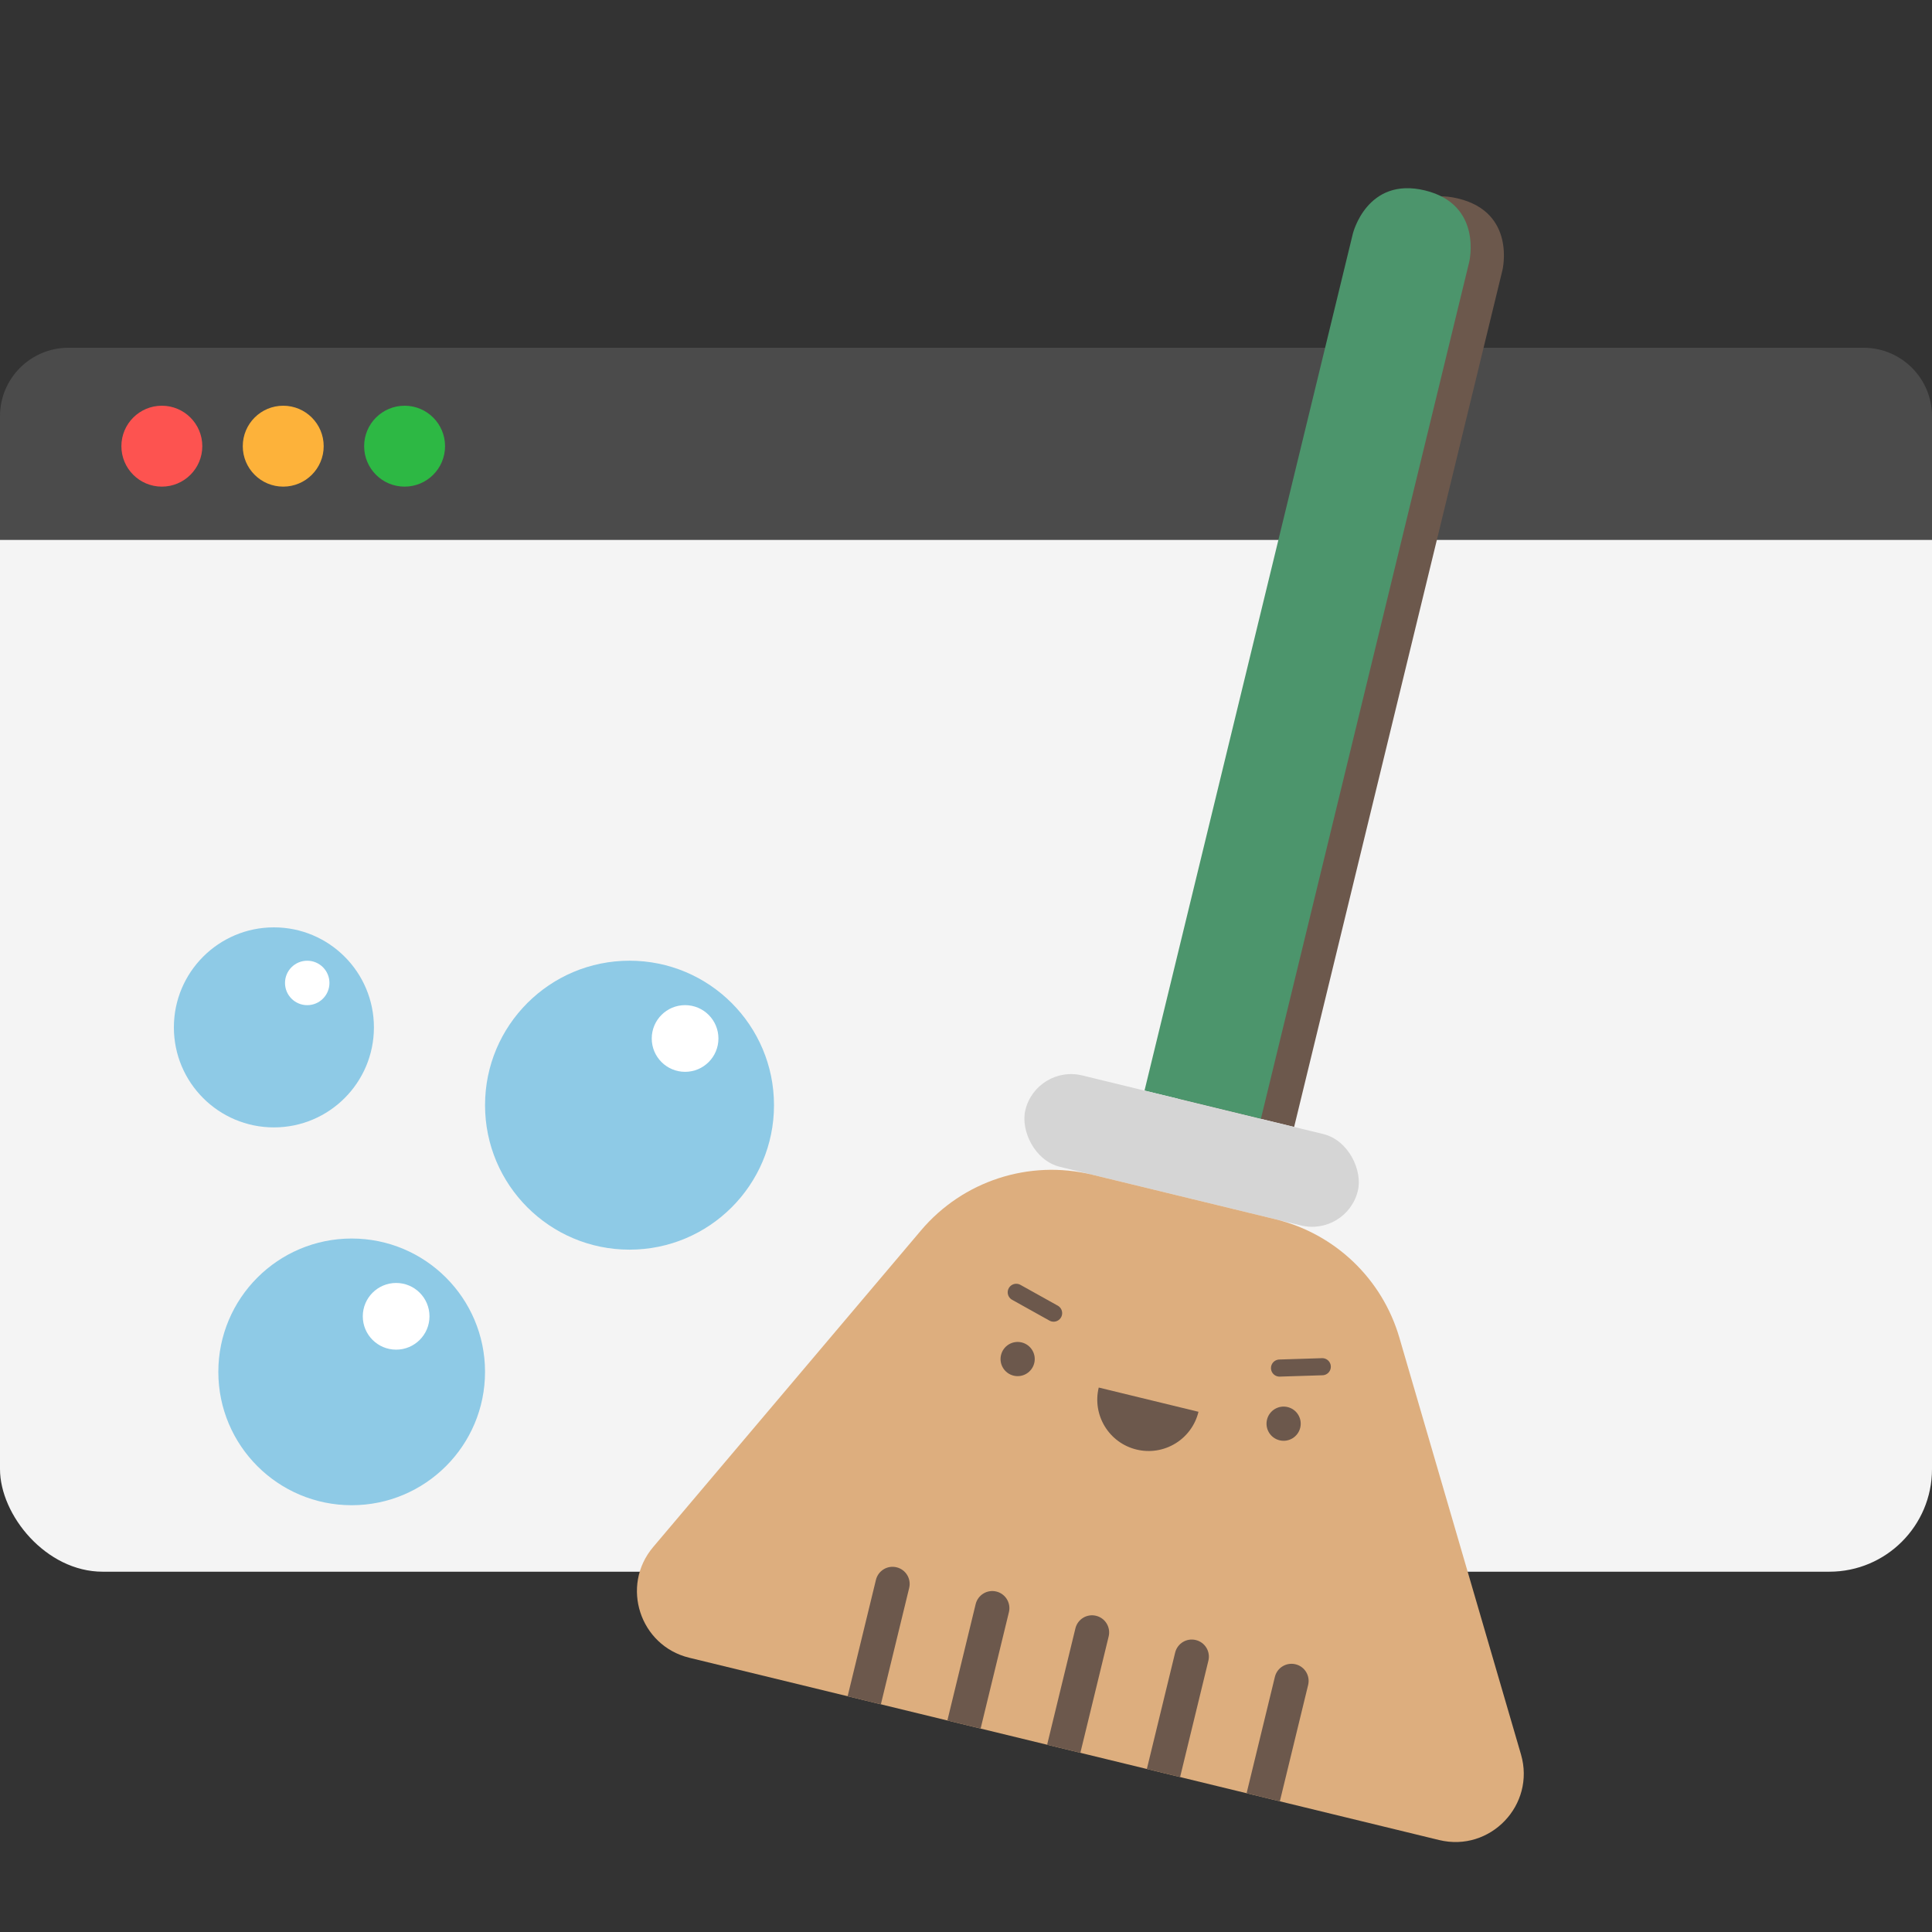 <svg width="100" height="100" viewBox="0 0 100 100" fill="none" xmlns="http://www.w3.org/2000/svg">
<rect x="0" y="0" width="100" height="100" fill="#333333" stroke="none"/>
<g clip-path="url(#clip0_73_146)">
<rect y="18" width="100" height="63.351" rx="5.313" fill="#F4F4F4"/>
<path d="M0 21.542C0 19.586 1.586 18 3.542 18H96.458C98.414 18 100 19.586 100 21.542V27.948H0L0 21.542Z" fill="#4B4B4B"/>
<ellipse cx="8.377" cy="23.094" rx="2.094" ry="2.094" fill="#FD5350"/>
<ellipse cx="14.66" cy="23.094" rx="2.094" ry="2.094" fill="#FDB23A"/>
<ellipse cx="20.942" cy="23.094" rx="2.094" ry="2.094" fill="#2DB844"/>
<path d="M66.984 58.331L60.961 56.867L71.744 12.514C71.744 12.514 72.466 9.543 75.478 10.276C78.489 11.008 77.767 13.979 77.767 13.979L66.984 58.331Z" fill="#6C584C"/>
<path d="M65.263 57.913L59.24 56.449L70.023 12.096C70.023 12.096 70.746 9.125 73.757 9.857C76.769 10.589 76.046 13.56 76.046 13.56L65.263 57.913Z" fill="#4C956C"/>
<rect x="53.648" y="55.089" width="17.71" height="4.87" rx="2.435" transform="rotate(13.664 53.648 55.089)" fill="#D5D5D5"/>
<path d="M66.022 63.109L56.524 60.8C53.265 60.008 49.838 61.125 47.672 63.685L33.808 80.074C32.107 82.085 33.117 85.182 35.675 85.804L74.489 95.24C77.136 95.883 79.489 93.421 78.725 90.806L72.43 69.233C71.543 66.192 69.1 63.857 66.022 63.109Z" fill="#DDAE7E"/>
<path d="M57.384 84.702C57.499 84.227 57.208 83.748 56.732 83.633C56.257 83.517 55.778 83.809 55.663 84.284L57.384 84.702ZM54.408 89.447L54.199 90.307L55.919 90.725L56.129 89.865L54.408 89.447ZM55.663 84.284L54.408 89.447L56.129 89.865L57.384 84.702L55.663 84.284Z" fill="#6C584C"/>
<path d="M62.546 85.957C62.662 85.482 62.37 85.003 61.895 84.888C61.42 84.772 60.941 85.064 60.825 85.539L62.546 85.957ZM59.57 90.701L59.361 91.562L61.082 91.98L61.291 91.12L59.57 90.701ZM60.825 85.539L59.57 90.701L61.291 91.12L62.546 85.957L60.825 85.539Z" fill="#6C584C"/>
<path d="M67.709 87.213C67.824 86.737 67.533 86.258 67.058 86.143C66.582 86.028 66.103 86.319 65.988 86.794L67.709 87.213ZM64.733 91.957L64.524 92.817L66.245 93.236L66.454 92.375L64.733 91.957ZM65.988 86.794L64.733 91.957L66.454 92.375L67.709 87.213L65.988 86.794Z" fill="#6C584C"/>
<path d="M52.221 83.447C52.337 82.972 52.045 82.493 51.57 82.377C51.095 82.262 50.616 82.553 50.5 83.029L52.221 83.447ZM49.245 88.191L49.036 89.052L50.757 89.47L50.966 88.609L49.245 88.191ZM50.5 83.029L49.245 88.191L50.966 88.609L52.221 83.447L50.5 83.029Z" fill="#6C584C"/>
<path d="M47.059 82.192C47.174 81.717 46.883 81.238 46.407 81.123C45.932 81.007 45.453 81.299 45.338 81.774L47.059 82.192ZM44.083 86.936L43.873 87.797L45.594 88.215L45.803 87.355L44.083 86.936ZM45.338 81.774L44.083 86.936L45.803 87.355L47.059 82.192L45.338 81.774Z" fill="#6C584C"/>
<ellipse cx="52.673" cy="70.344" rx="0.885" ry="0.885" transform="rotate(13.664 52.673 70.344)" fill="#6C584C"/>
<ellipse cx="66.44" cy="73.69" rx="0.885" ry="0.885" transform="rotate(13.664 66.44 73.69)" fill="#6C584C"/>
<path d="M52.601 66.89L54.535 67.968" stroke="#6C584C" stroke-width="0.885" stroke-linecap="round"/>
<path d="M68.441 70.741L66.228 70.811" stroke="#6C584C" stroke-width="0.885" stroke-linecap="round"/>
<path fill-rule="evenodd" clip-rule="evenodd" d="M56.87 71.819C56.87 71.819 56.87 71.819 56.87 71.82C56.524 73.245 57.399 74.682 58.824 75.028C60.25 75.375 61.687 74.5 62.033 73.075C62.033 73.075 62.033 73.075 62.033 73.074L56.87 71.819Z" fill="#6C584C"/>
<ellipse cx="14.177" cy="53.177" rx="5.177" ry="5.177" fill="#8ECAE6"/>
<ellipse cx="15.902" cy="50.877" rx="1.15" ry="1.15" fill="white"/>
<ellipse cx="32.584" cy="57.204" rx="7.478" ry="7.478" fill="#8ECAE6"/>
<ellipse cx="35.46" cy="53.752" rx="1.726" ry="1.726" fill="white"/>
<ellipse cx="18.203" cy="71.008" rx="6.902" ry="6.902" fill="#8ECAE6"/>
<ellipse cx="20.504" cy="68.132" rx="1.726" ry="1.726" fill="white"/>
</g>
<defs>
<clipPath id="clip0_73_146">
<rect width="100" height="100" fill="white"/>
</clipPath>
</defs>
</svg>
